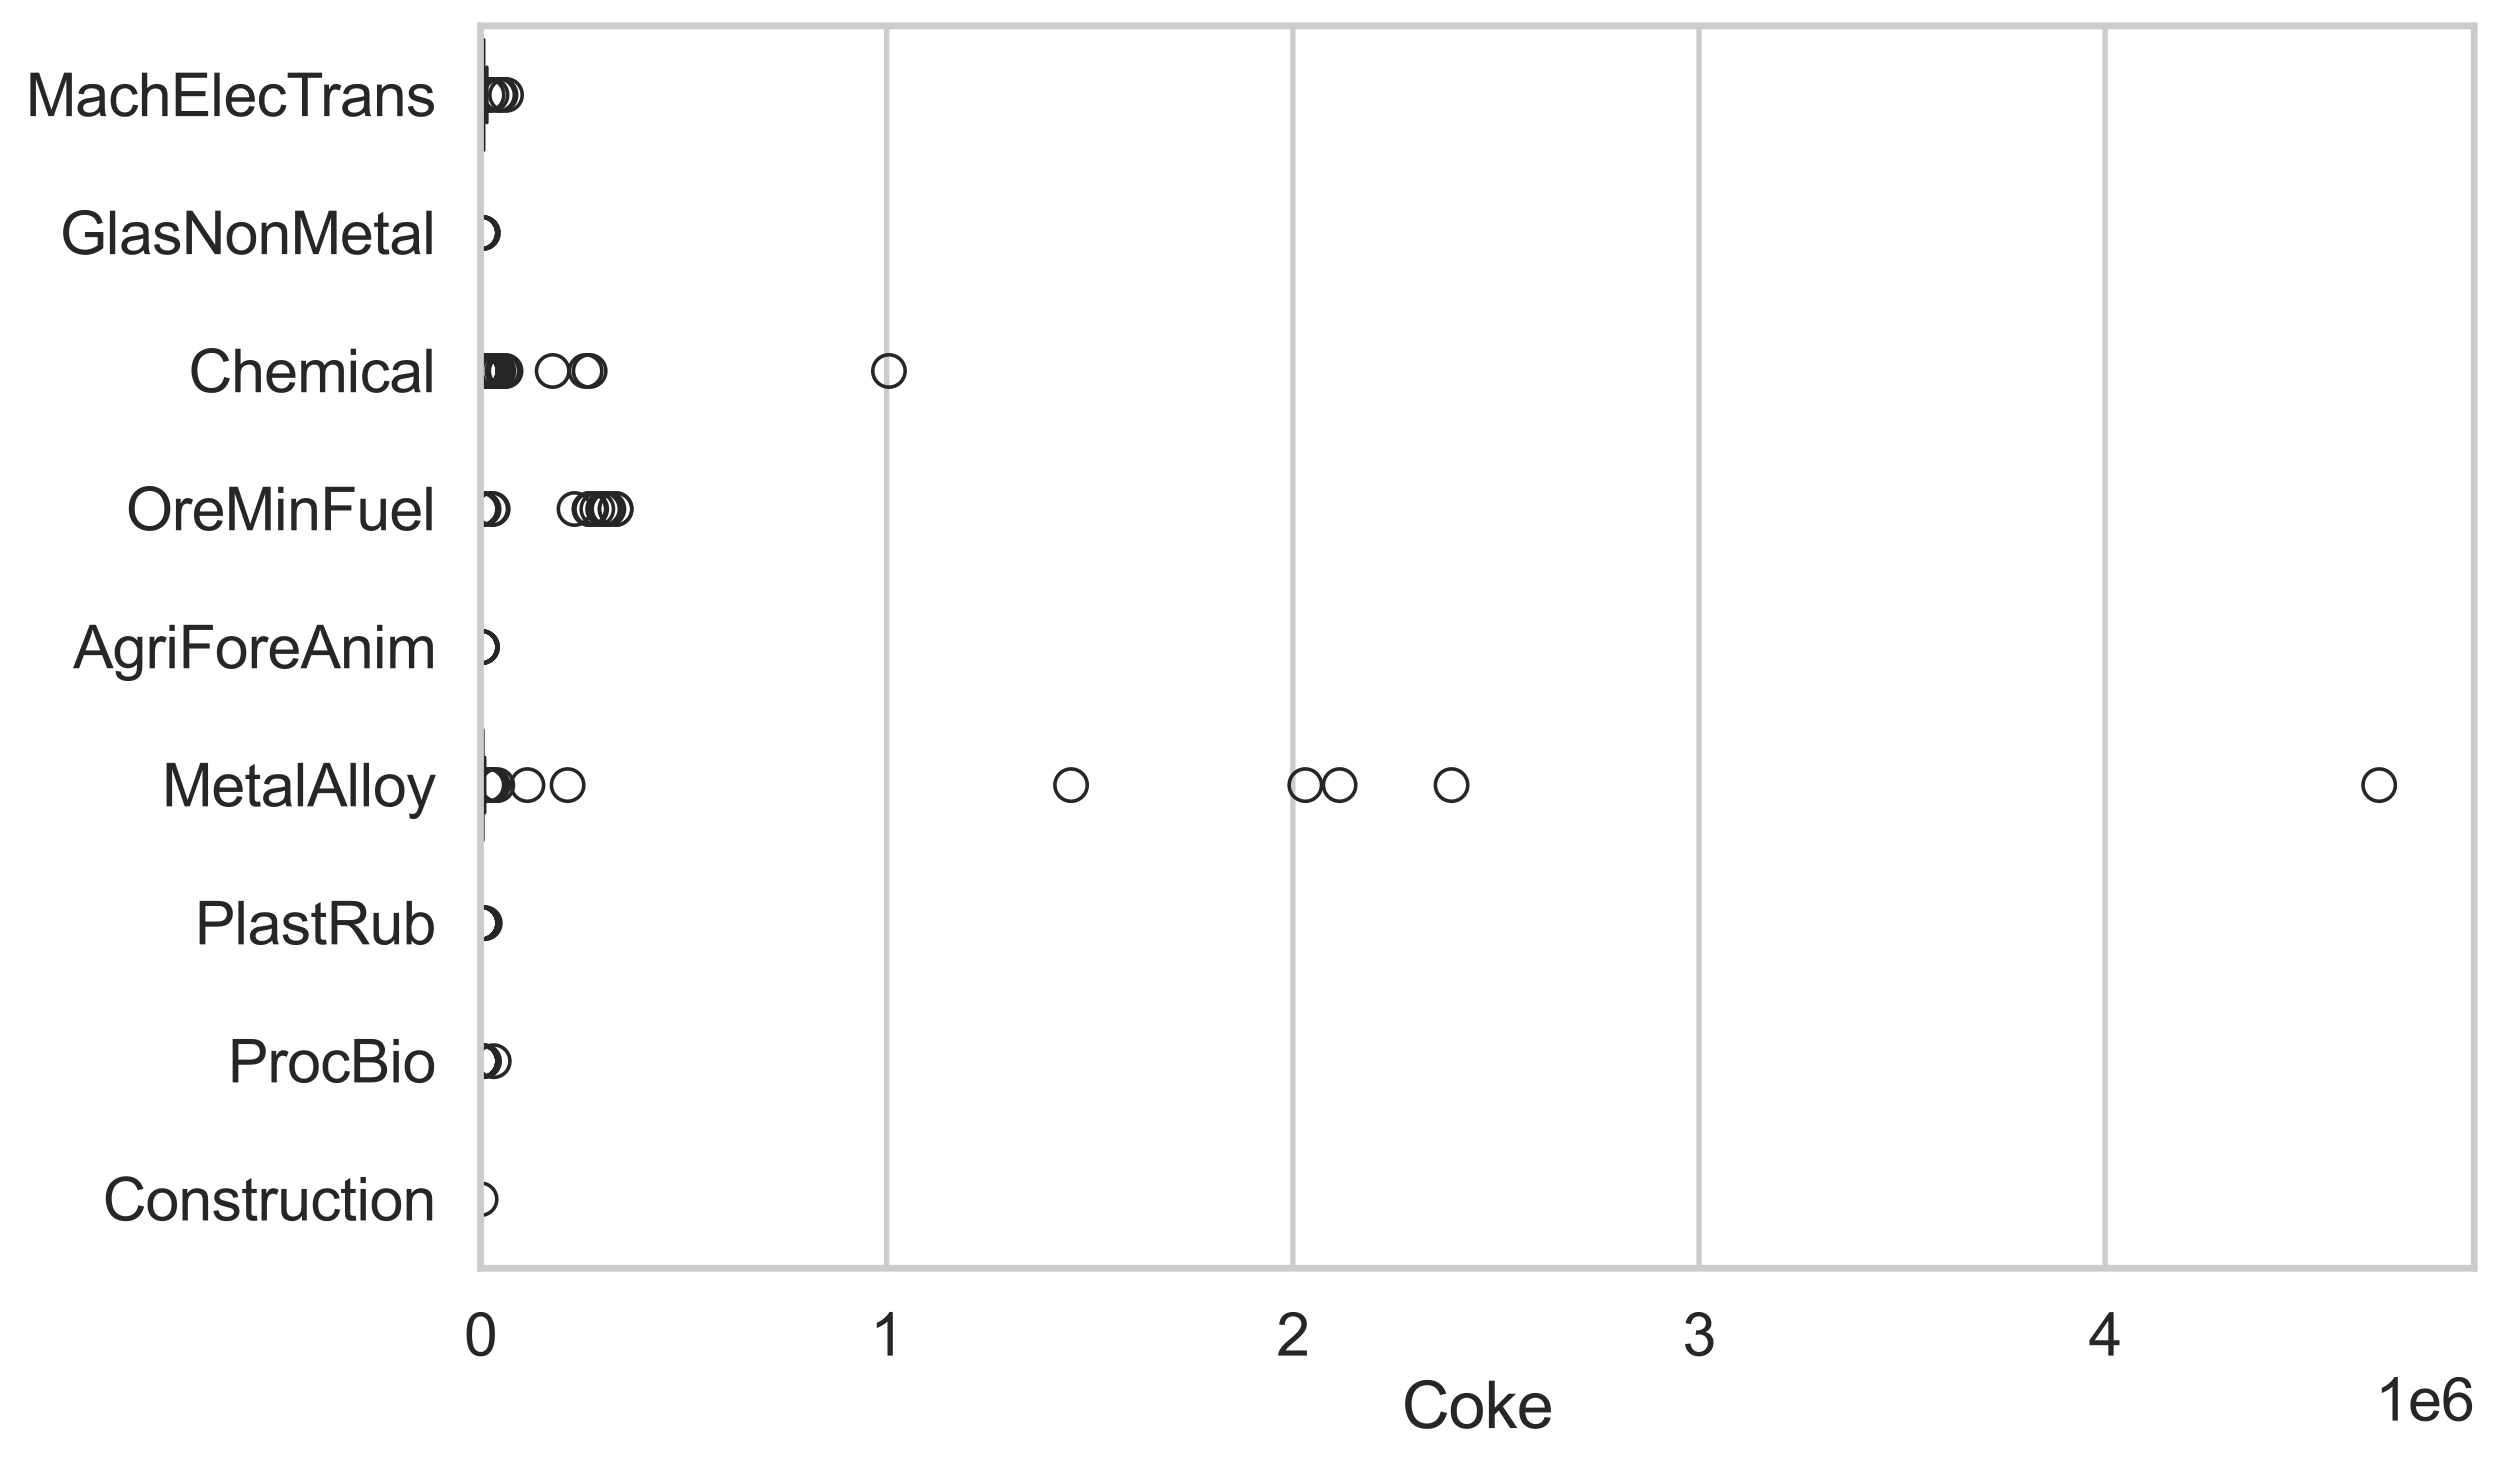 <?xml version="1.0" encoding="utf-8" standalone="no"?>
<!DOCTYPE svg PUBLIC "-//W3C//DTD SVG 1.1//EN"
  "http://www.w3.org/Graphics/SVG/1.1/DTD/svg11.dtd">
<svg xmlns:xlink="http://www.w3.org/1999/xlink" width="695.577pt" height="408.111pt" viewBox="0 0 695.577 408.111" xmlns="http://www.w3.org/2000/svg" version="1.1">
 <defs>
  <style type="text/css">*{stroke-linejoin: round; stroke-linecap: butt}</style>
 </defs>
 <g id="figure_1">
  <g id="patch_1">
   <path d="M 0 408.111 
L 695.577 408.111 
L 695.577 0 
L 0 0 
z
" style="fill: #ffffff"/>
  </g>
  <g id="axes_1">
   <g id="patch_2">
    <path d="M 133.697 352.86 
L 688.377 352.86 
L 688.377 7.2 
L 133.697 7.2 
z
" style="fill: #ffffff"/>
   </g>
   <g id="matplotlib.axis_1">
    <g id="xtick_1">
     <g id="line2d_1">
      <path d="M 133.697 352.86 
L 133.697 7.2 
" clip-path="url(#p7beffb1d3b)" style="fill: none; stroke: #cccccc; stroke-width: 1.5; stroke-linecap: round"/>
     </g>
     <g id="text_1">
      <!-- 0 -->
      <g style="fill: #262626" transform="translate(129.109 377.17) scale(0.165 -0.165)">
       <defs>
        <path id="ArialMT-30" d="M 266 2259 
Q 266 3072 433 3567 
Q 600 4063 929 4331 
Q 1259 4600 1759 4600 
Q 2128 4600 2406 4451 
Q 2684 4303 2865 4023 
Q 3047 3744 3150 3342 
Q 3253 2941 3253 2259 
Q 3253 1453 3087 958 
Q 2922 463 2592 192 
Q 2263 -78 1759 -78 
Q 1097 -78 719 397 
Q 266 969 266 2259 
z
M 844 2259 
Q 844 1131 1108 757 
Q 1372 384 1759 384 
Q 2147 384 2411 759 
Q 2675 1134 2675 2259 
Q 2675 3391 2411 3762 
Q 2147 4134 1753 4134 
Q 1366 4134 1134 3806 
Q 844 3388 844 2259 
z
" transform="scale(0.016)"/>
       </defs>
       <use xlink:href="#ArialMT-30"/>
      </g>
     </g>
    </g>
    <g id="xtick_2">
     <g id="line2d_2">
      <path d="M 246.703 352.86 
L 246.703 7.2 
" clip-path="url(#p7beffb1d3b)" style="fill: none; stroke: #cccccc; stroke-width: 1.5; stroke-linecap: round"/>
     </g>
     <g id="text_2">
      <!-- 1 -->
      <g style="fill: #262626" transform="translate(242.115 377.17) scale(0.165 -0.165)">
       <defs>
        <path id="ArialMT-31" d="M 2384 0 
L 1822 0 
L 1822 3584 
Q 1619 3391 1289 3197 
Q 959 3003 697 2906 
L 697 3450 
Q 1169 3672 1522 3987 
Q 1875 4303 2022 4600 
L 2384 4600 
L 2384 0 
z
" transform="scale(0.016)"/>
       </defs>
       <use xlink:href="#ArialMT-31"/>
      </g>
     </g>
    </g>
    <g id="xtick_3">
     <g id="line2d_3">
      <path d="M 359.709 352.86 
L 359.709 7.2 
" clip-path="url(#p7beffb1d3b)" style="fill: none; stroke: #cccccc; stroke-width: 1.5; stroke-linecap: round"/>
     </g>
     <g id="text_3">
      <!-- 2 -->
      <g style="fill: #262626" transform="translate(355.121 377.17) scale(0.165 -0.165)">
       <defs>
        <path id="ArialMT-32" d="M 3222 541 
L 3222 0 
L 194 0 
Q 188 203 259 391 
Q 375 700 629 1000 
Q 884 1300 1366 1694 
Q 2113 2306 2375 2664 
Q 2638 3022 2638 3341 
Q 2638 3675 2398 3904 
Q 2159 4134 1775 4134 
Q 1369 4134 1125 3890 
Q 881 3647 878 3216 
L 300 3275 
Q 359 3922 746 4261 
Q 1134 4600 1788 4600 
Q 2447 4600 2831 4234 
Q 3216 3869 3216 3328 
Q 3216 3053 3103 2787 
Q 2991 2522 2730 2228 
Q 2469 1934 1863 1422 
Q 1356 997 1212 845 
Q 1069 694 975 541 
L 3222 541 
z
" transform="scale(0.016)"/>
       </defs>
       <use xlink:href="#ArialMT-32"/>
      </g>
     </g>
    </g>
    <g id="xtick_4">
     <g id="line2d_4">
      <path d="M 472.715 352.86 
L 472.715 7.2 
" clip-path="url(#p7beffb1d3b)" style="fill: none; stroke: #cccccc; stroke-width: 1.5; stroke-linecap: round"/>
     </g>
     <g id="text_4">
      <!-- 3 -->
      <g style="fill: #262626" transform="translate(468.127 377.17) scale(0.165 -0.165)">
       <defs>
        <path id="ArialMT-33" d="M 269 1209 
L 831 1284 
Q 928 806 1161 595 
Q 1394 384 1728 384 
Q 2125 384 2398 659 
Q 2672 934 2672 1341 
Q 2672 1728 2419 1979 
Q 2166 2231 1775 2231 
Q 1616 2231 1378 2169 
L 1441 2663 
Q 1497 2656 1531 2656 
Q 1891 2656 2178 2843 
Q 2466 3031 2466 3422 
Q 2466 3731 2256 3934 
Q 2047 4138 1716 4138 
Q 1388 4138 1169 3931 
Q 950 3725 888 3313 
L 325 3413 
Q 428 3978 793 4289 
Q 1159 4600 1703 4600 
Q 2078 4600 2393 4439 
Q 2709 4278 2876 4000 
Q 3044 3722 3044 3409 
Q 3044 3113 2884 2869 
Q 2725 2625 2413 2481 
Q 2819 2388 3044 2092 
Q 3269 1797 3269 1353 
Q 3269 753 2831 336 
Q 2394 -81 1725 -81 
Q 1122 -81 723 278 
Q 325 638 269 1209 
z
" transform="scale(0.016)"/>
       </defs>
       <use xlink:href="#ArialMT-33"/>
      </g>
     </g>
    </g>
    <g id="xtick_5">
     <g id="line2d_5">
      <path d="M 585.72 352.86 
L 585.72 7.2 
" clip-path="url(#p7beffb1d3b)" style="fill: none; stroke: #cccccc; stroke-width: 1.5; stroke-linecap: round"/>
     </g>
     <g id="text_5">
      <!-- 4 -->
      <g style="fill: #262626" transform="translate(581.133 377.17) scale(0.165 -0.165)">
       <defs>
        <path id="ArialMT-34" d="M 2069 0 
L 2069 1097 
L 81 1097 
L 81 1613 
L 2172 4581 
L 2631 4581 
L 2631 1613 
L 3250 1613 
L 3250 1097 
L 2631 1097 
L 2631 0 
L 2069 0 
z
M 2069 1613 
L 2069 3678 
L 634 1613 
L 2069 1613 
z
" transform="scale(0.016)"/>
       </defs>
       <use xlink:href="#ArialMT-34"/>
      </g>
     </g>
    </g>
    <g id="text_6">
     <!-- Coke -->
     <g style="fill: #262626" transform="translate(390.028 397.334) scale(0.18 -0.18)">
      <defs>
       <path id="ArialMT-43" d="M 3763 1606 
L 4369 1453 
Q 4178 706 3683 314 
Q 3188 -78 2472 -78 
Q 1731 -78 1267 223 
Q 803 525 561 1097 
Q 319 1669 319 2325 
Q 319 3041 592 3573 
Q 866 4106 1370 4382 
Q 1875 4659 2481 4659 
Q 3169 4659 3637 4309 
Q 4106 3959 4291 3325 
L 3694 3184 
Q 3534 3684 3231 3912 
Q 2928 4141 2469 4141 
Q 1941 4141 1586 3887 
Q 1231 3634 1087 3207 
Q 944 2781 944 2328 
Q 944 1744 1114 1308 
Q 1284 872 1643 656 
Q 2003 441 2422 441 
Q 2931 441 3284 734 
Q 3638 1028 3763 1606 
z
" transform="scale(0.016)"/>
       <path id="ArialMT-6f" d="M 213 1659 
Q 213 2581 725 3025 
Q 1153 3394 1769 3394 
Q 2453 3394 2887 2945 
Q 3322 2497 3322 1706 
Q 3322 1066 3130 698 
Q 2938 331 2570 128 
Q 2203 -75 1769 -75 
Q 1072 -75 642 372 
Q 213 819 213 1659 
z
M 791 1659 
Q 791 1022 1069 705 
Q 1347 388 1769 388 
Q 2188 388 2466 706 
Q 2744 1025 2744 1678 
Q 2744 2294 2464 2611 
Q 2184 2928 1769 2928 
Q 1347 2928 1069 2612 
Q 791 2297 791 1659 
z
" transform="scale(0.016)"/>
       <path id="ArialMT-6b" d="M 425 0 
L 425 4581 
L 988 4581 
L 988 1969 
L 2319 3319 
L 3047 3319 
L 1778 2088 
L 3175 0 
L 2481 0 
L 1384 1697 
L 988 1316 
L 988 0 
L 425 0 
z
" transform="scale(0.016)"/>
       <path id="ArialMT-65" d="M 2694 1069 
L 3275 997 
Q 3138 488 2766 206 
Q 2394 -75 1816 -75 
Q 1088 -75 661 373 
Q 234 822 234 1631 
Q 234 2469 665 2931 
Q 1097 3394 1784 3394 
Q 2450 3394 2872 2941 
Q 3294 2488 3294 1666 
Q 3294 1616 3291 1516 
L 816 1516 
Q 847 969 1125 678 
Q 1403 388 1819 388 
Q 2128 388 2347 550 
Q 2566 713 2694 1069 
z
M 847 1978 
L 2700 1978 
Q 2663 2397 2488 2606 
Q 2219 2931 1791 2931 
Q 1403 2931 1139 2672 
Q 875 2413 847 1978 
z
" transform="scale(0.016)"/>
      </defs>
      <use xlink:href="#ArialMT-43"/>
      <use xlink:href="#ArialMT-6f" transform="translate(72.217 0)"/>
      <use xlink:href="#ArialMT-6b" transform="translate(127.832 0)"/>
      <use xlink:href="#ArialMT-65" transform="translate(177.832 0)"/>
     </g>
    </g>
    <g id="text_7">
     <!-- 1e6 -->
     <g style="fill: #262626" transform="translate(660.85 395.26) scale(0.165 -0.165)">
      <defs>
       <path id="ArialMT-36" d="M 3184 3459 
L 2625 3416 
Q 2550 3747 2413 3897 
Q 2184 4138 1850 4138 
Q 1581 4138 1378 3988 
Q 1113 3794 959 3422 
Q 806 3050 800 2363 
Q 1003 2672 1297 2822 
Q 1591 2972 1913 2972 
Q 2475 2972 2870 2558 
Q 3266 2144 3266 1488 
Q 3266 1056 3080 686 
Q 2894 316 2569 119 
Q 2244 -78 1831 -78 
Q 1128 -78 684 439 
Q 241 956 241 2144 
Q 241 3472 731 4075 
Q 1159 4600 1884 4600 
Q 2425 4600 2770 4297 
Q 3116 3994 3184 3459 
z
M 888 1484 
Q 888 1194 1011 928 
Q 1134 663 1356 523 
Q 1578 384 1822 384 
Q 2178 384 2434 671 
Q 2691 959 2691 1453 
Q 2691 1928 2437 2201 
Q 2184 2475 1800 2475 
Q 1419 2475 1153 2201 
Q 888 1928 888 1484 
z
" transform="scale(0.016)"/>
      </defs>
      <use xlink:href="#ArialMT-31"/>
      <use xlink:href="#ArialMT-65" transform="translate(55.615 0)"/>
      <use xlink:href="#ArialMT-36" transform="translate(111.23 0)"/>
     </g>
    </g>
   </g>
   <g id="matplotlib.axis_2">
    <g id="ytick_1">
     <g id="text_8">
      <!-- MachElecTrans -->
      <g style="fill: #262626" transform="translate(7.2 32.309) scale(0.165 -0.165)">
       <defs>
        <path id="ArialMT-4d" d="M 475 0 
L 475 4581 
L 1388 4581 
L 2472 1338 
Q 2622 884 2691 659 
Q 2769 909 2934 1394 
L 4031 4581 
L 4847 4581 
L 4847 0 
L 4263 0 
L 4263 3834 
L 2931 0 
L 2384 0 
L 1059 3900 
L 1059 0 
L 475 0 
z
" transform="scale(0.016)"/>
        <path id="ArialMT-61" d="M 2588 409 
Q 2275 144 1986 34 
Q 1697 -75 1366 -75 
Q 819 -75 525 192 
Q 231 459 231 875 
Q 231 1119 342 1320 
Q 453 1522 633 1644 
Q 813 1766 1038 1828 
Q 1203 1872 1538 1913 
Q 2219 1994 2541 2106 
Q 2544 2222 2544 2253 
Q 2544 2597 2384 2738 
Q 2169 2928 1744 2928 
Q 1347 2928 1158 2789 
Q 969 2650 878 2297 
L 328 2372 
Q 403 2725 575 2942 
Q 747 3159 1072 3276 
Q 1397 3394 1825 3394 
Q 2250 3394 2515 3294 
Q 2781 3194 2906 3042 
Q 3031 2891 3081 2659 
Q 3109 2516 3109 2141 
L 3109 1391 
Q 3109 606 3145 398 
Q 3181 191 3288 0 
L 2700 0 
Q 2613 175 2588 409 
z
M 2541 1666 
Q 2234 1541 1622 1453 
Q 1275 1403 1131 1340 
Q 988 1278 909 1158 
Q 831 1038 831 891 
Q 831 666 1001 516 
Q 1172 366 1500 366 
Q 1825 366 2078 508 
Q 2331 650 2450 897 
Q 2541 1088 2541 1459 
L 2541 1666 
z
" transform="scale(0.016)"/>
        <path id="ArialMT-63" d="M 2588 1216 
L 3141 1144 
Q 3050 572 2676 248 
Q 2303 -75 1759 -75 
Q 1078 -75 664 370 
Q 250 816 250 1647 
Q 250 2184 428 2587 
Q 606 2991 970 3192 
Q 1334 3394 1763 3394 
Q 2303 3394 2647 3120 
Q 2991 2847 3088 2344 
L 2541 2259 
Q 2463 2594 2264 2762 
Q 2066 2931 1784 2931 
Q 1359 2931 1093 2626 
Q 828 2322 828 1663 
Q 828 994 1084 691 
Q 1341 388 1753 388 
Q 2084 388 2306 591 
Q 2528 794 2588 1216 
z
" transform="scale(0.016)"/>
        <path id="ArialMT-68" d="M 422 0 
L 422 4581 
L 984 4581 
L 984 2938 
Q 1378 3394 1978 3394 
Q 2347 3394 2619 3248 
Q 2891 3103 3008 2847 
Q 3125 2591 3125 2103 
L 3125 0 
L 2563 0 
L 2563 2103 
Q 2563 2525 2380 2717 
Q 2197 2909 1863 2909 
Q 1613 2909 1392 2779 
Q 1172 2650 1078 2428 
Q 984 2206 984 1816 
L 984 0 
L 422 0 
z
" transform="scale(0.016)"/>
        <path id="ArialMT-45" d="M 506 0 
L 506 4581 
L 3819 4581 
L 3819 4041 
L 1113 4041 
L 1113 2638 
L 3647 2638 
L 3647 2100 
L 1113 2100 
L 1113 541 
L 3925 541 
L 3925 0 
L 506 0 
z
" transform="scale(0.016)"/>
        <path id="ArialMT-6c" d="M 409 0 
L 409 4581 
L 972 4581 
L 972 0 
L 409 0 
z
" transform="scale(0.016)"/>
        <path id="ArialMT-54" d="M 1659 0 
L 1659 4041 
L 150 4041 
L 150 4581 
L 3781 4581 
L 3781 4041 
L 2266 4041 
L 2266 0 
L 1659 0 
z
" transform="scale(0.016)"/>
        <path id="ArialMT-72" d="M 416 0 
L 416 3319 
L 922 3319 
L 922 2816 
Q 1116 3169 1280 3281 
Q 1444 3394 1641 3394 
Q 1925 3394 2219 3213 
L 2025 2691 
Q 1819 2813 1613 2813 
Q 1428 2813 1281 2702 
Q 1134 2591 1072 2394 
Q 978 2094 978 1738 
L 978 0 
L 416 0 
z
" transform="scale(0.016)"/>
        <path id="ArialMT-6e" d="M 422 0 
L 422 3319 
L 928 3319 
L 928 2847 
Q 1294 3394 1984 3394 
Q 2284 3394 2536 3286 
Q 2788 3178 2913 3003 
Q 3038 2828 3088 2588 
Q 3119 2431 3119 2041 
L 3119 0 
L 2556 0 
L 2556 2019 
Q 2556 2363 2490 2533 
Q 2425 2703 2258 2804 
Q 2091 2906 1866 2906 
Q 1506 2906 1245 2678 
Q 984 2450 984 1813 
L 984 0 
L 422 0 
z
" transform="scale(0.016)"/>
        <path id="ArialMT-73" d="M 197 991 
L 753 1078 
Q 800 744 1014 566 
Q 1228 388 1613 388 
Q 2000 388 2187 545 
Q 2375 703 2375 916 
Q 2375 1106 2209 1216 
Q 2094 1291 1634 1406 
Q 1016 1563 777 1677 
Q 538 1791 414 1992 
Q 291 2194 291 2438 
Q 291 2659 392 2848 
Q 494 3038 669 3163 
Q 800 3259 1026 3326 
Q 1253 3394 1513 3394 
Q 1903 3394 2198 3281 
Q 2494 3169 2634 2976 
Q 2775 2784 2828 2463 
L 2278 2388 
Q 2241 2644 2061 2787 
Q 1881 2931 1553 2931 
Q 1166 2931 1000 2803 
Q 834 2675 834 2503 
Q 834 2394 903 2306 
Q 972 2216 1119 2156 
Q 1203 2125 1616 2013 
Q 2213 1853 2448 1751 
Q 2684 1650 2818 1456 
Q 2953 1263 2953 975 
Q 2953 694 2789 445 
Q 2625 197 2315 61 
Q 2006 -75 1616 -75 
Q 969 -75 630 194 
Q 291 463 197 991 
z
" transform="scale(0.016)"/>
       </defs>
       <use xlink:href="#ArialMT-4d"/>
       <use xlink:href="#ArialMT-61" transform="translate(83.301 0)"/>
       <use xlink:href="#ArialMT-63" transform="translate(138.916 0)"/>
       <use xlink:href="#ArialMT-68" transform="translate(188.916 0)"/>
       <use xlink:href="#ArialMT-45" transform="translate(244.531 0)"/>
       <use xlink:href="#ArialMT-6c" transform="translate(311.23 0)"/>
       <use xlink:href="#ArialMT-65" transform="translate(333.447 0)"/>
       <use xlink:href="#ArialMT-63" transform="translate(389.062 0)"/>
       <use xlink:href="#ArialMT-54" transform="translate(439.062 0)"/>
       <use xlink:href="#ArialMT-72" transform="translate(496.396 0)"/>
       <use xlink:href="#ArialMT-61" transform="translate(529.697 0)"/>
       <use xlink:href="#ArialMT-6e" transform="translate(585.312 0)"/>
       <use xlink:href="#ArialMT-73" transform="translate(640.928 0)"/>
      </g>
     </g>
    </g>
    <g id="ytick_2">
     <g id="text_9">
      <!-- GlasNonMetal -->
      <g style="fill: #262626" transform="translate(16.659 70.715) scale(0.165 -0.165)">
       <defs>
        <path id="ArialMT-47" d="M 2638 1797 
L 2638 2334 
L 4578 2338 
L 4578 638 
Q 4131 281 3656 101 
Q 3181 -78 2681 -78 
Q 2006 -78 1454 211 
Q 903 500 622 1047 
Q 341 1594 341 2269 
Q 341 2938 620 3517 
Q 900 4097 1425 4378 
Q 1950 4659 2634 4659 
Q 3131 4659 3532 4498 
Q 3934 4338 4162 4050 
Q 4391 3763 4509 3300 
L 3963 3150 
Q 3859 3500 3706 3700 
Q 3553 3900 3268 4020 
Q 2984 4141 2638 4141 
Q 2222 4141 1919 4014 
Q 1616 3888 1430 3681 
Q 1244 3475 1141 3228 
Q 966 2803 966 2306 
Q 966 1694 1177 1281 
Q 1388 869 1791 669 
Q 2194 469 2647 469 
Q 3041 469 3416 620 
Q 3791 772 3984 944 
L 3984 1797 
L 2638 1797 
z
" transform="scale(0.016)"/>
        <path id="ArialMT-4e" d="M 488 0 
L 488 4581 
L 1109 4581 
L 3516 984 
L 3516 4581 
L 4097 4581 
L 4097 0 
L 3475 0 
L 1069 3600 
L 1069 0 
L 488 0 
z
" transform="scale(0.016)"/>
        <path id="ArialMT-74" d="M 1650 503 
L 1731 6 
Q 1494 -44 1306 -44 
Q 1000 -44 831 53 
Q 663 150 594 308 
Q 525 466 525 972 
L 525 2881 
L 113 2881 
L 113 3319 
L 525 3319 
L 525 4141 
L 1084 4478 
L 1084 3319 
L 1650 3319 
L 1650 2881 
L 1084 2881 
L 1084 941 
Q 1084 700 1114 631 
Q 1144 563 1211 522 
Q 1278 481 1403 481 
Q 1497 481 1650 503 
z
" transform="scale(0.016)"/>
       </defs>
       <use xlink:href="#ArialMT-47"/>
       <use xlink:href="#ArialMT-6c" transform="translate(77.783 0)"/>
       <use xlink:href="#ArialMT-61" transform="translate(100 0)"/>
       <use xlink:href="#ArialMT-73" transform="translate(155.615 0)"/>
       <use xlink:href="#ArialMT-4e" transform="translate(205.615 0)"/>
       <use xlink:href="#ArialMT-6f" transform="translate(277.832 0)"/>
       <use xlink:href="#ArialMT-6e" transform="translate(333.447 0)"/>
       <use xlink:href="#ArialMT-4d" transform="translate(389.062 0)"/>
       <use xlink:href="#ArialMT-65" transform="translate(472.363 0)"/>
       <use xlink:href="#ArialMT-74" transform="translate(527.979 0)"/>
       <use xlink:href="#ArialMT-61" transform="translate(555.762 0)"/>
       <use xlink:href="#ArialMT-6c" transform="translate(611.377 0)"/>
      </g>
     </g>
    </g>
    <g id="ytick_3">
     <g id="text_10">
      <!-- Chemical -->
      <g style="fill: #262626" transform="translate(52.428 109.122) scale(0.165 -0.165)">
       <defs>
        <path id="ArialMT-6d" d="M 422 0 
L 422 3319 
L 925 3319 
L 925 2853 
Q 1081 3097 1340 3245 
Q 1600 3394 1931 3394 
Q 2300 3394 2536 3241 
Q 2772 3088 2869 2813 
Q 3263 3394 3894 3394 
Q 4388 3394 4653 3120 
Q 4919 2847 4919 2278 
L 4919 0 
L 4359 0 
L 4359 2091 
Q 4359 2428 4304 2576 
Q 4250 2725 4106 2815 
Q 3963 2906 3769 2906 
Q 3419 2906 3187 2673 
Q 2956 2441 2956 1928 
L 2956 0 
L 2394 0 
L 2394 2156 
Q 2394 2531 2256 2718 
Q 2119 2906 1806 2906 
Q 1569 2906 1367 2781 
Q 1166 2656 1075 2415 
Q 984 2175 984 1722 
L 984 0 
L 422 0 
z
" transform="scale(0.016)"/>
        <path id="ArialMT-69" d="M 425 3934 
L 425 4581 
L 988 4581 
L 988 3934 
L 425 3934 
z
M 425 0 
L 425 3319 
L 988 3319 
L 988 0 
L 425 0 
z
" transform="scale(0.016)"/>
       </defs>
       <use xlink:href="#ArialMT-43"/>
       <use xlink:href="#ArialMT-68" transform="translate(72.217 0)"/>
       <use xlink:href="#ArialMT-65" transform="translate(127.832 0)"/>
       <use xlink:href="#ArialMT-6d" transform="translate(183.447 0)"/>
       <use xlink:href="#ArialMT-69" transform="translate(266.748 0)"/>
       <use xlink:href="#ArialMT-63" transform="translate(288.965 0)"/>
       <use xlink:href="#ArialMT-61" transform="translate(338.965 0)"/>
       <use xlink:href="#ArialMT-6c" transform="translate(394.58 0)"/>
      </g>
     </g>
    </g>
    <g id="ytick_4">
     <g id="text_11">
      <!-- OreMinFuel -->
      <g style="fill: #262626" transform="translate(35.013 147.529) scale(0.165 -0.165)">
       <defs>
        <path id="ArialMT-4f" d="M 309 2231 
Q 309 3372 921 4017 
Q 1534 4663 2503 4663 
Q 3138 4663 3647 4359 
Q 4156 4056 4423 3514 
Q 4691 2972 4691 2284 
Q 4691 1588 4409 1038 
Q 4128 488 3612 205 
Q 3097 -78 2500 -78 
Q 1853 -78 1343 234 
Q 834 547 571 1087 
Q 309 1628 309 2231 
z
M 934 2222 
Q 934 1394 1379 917 
Q 1825 441 2497 441 
Q 3181 441 3623 922 
Q 4066 1403 4066 2288 
Q 4066 2847 3877 3264 
Q 3688 3681 3323 3911 
Q 2959 4141 2506 4141 
Q 1863 4141 1398 3698 
Q 934 3256 934 2222 
z
" transform="scale(0.016)"/>
        <path id="ArialMT-46" d="M 525 0 
L 525 4581 
L 3616 4581 
L 3616 4041 
L 1131 4041 
L 1131 2622 
L 3281 2622 
L 3281 2081 
L 1131 2081 
L 1131 0 
L 525 0 
z
" transform="scale(0.016)"/>
        <path id="ArialMT-75" d="M 2597 0 
L 2597 488 
Q 2209 -75 1544 -75 
Q 1250 -75 995 37 
Q 741 150 617 320 
Q 494 491 444 738 
Q 409 903 409 1263 
L 409 3319 
L 972 3319 
L 972 1478 
Q 972 1038 1006 884 
Q 1059 663 1231 536 
Q 1403 409 1656 409 
Q 1909 409 2131 539 
Q 2353 669 2445 892 
Q 2538 1116 2538 1541 
L 2538 3319 
L 3100 3319 
L 3100 0 
L 2597 0 
z
" transform="scale(0.016)"/>
       </defs>
       <use xlink:href="#ArialMT-4f"/>
       <use xlink:href="#ArialMT-72" transform="translate(77.783 0)"/>
       <use xlink:href="#ArialMT-65" transform="translate(111.084 0)"/>
       <use xlink:href="#ArialMT-4d" transform="translate(166.699 0)"/>
       <use xlink:href="#ArialMT-69" transform="translate(250 0)"/>
       <use xlink:href="#ArialMT-6e" transform="translate(272.217 0)"/>
       <use xlink:href="#ArialMT-46" transform="translate(327.832 0)"/>
       <use xlink:href="#ArialMT-75" transform="translate(388.916 0)"/>
       <use xlink:href="#ArialMT-65" transform="translate(444.531 0)"/>
       <use xlink:href="#ArialMT-6c" transform="translate(500.146 0)"/>
      </g>
     </g>
    </g>
    <g id="ytick_5">
     <g id="text_12">
      <!-- AgriForeAnim -->
      <g style="fill: #262626" transform="translate(20.341 185.935) scale(0.165 -0.165)">
       <defs>
        <path id="ArialMT-41" d="M -9 0 
L 1750 4581 
L 2403 4581 
L 4278 0 
L 3588 0 
L 3053 1388 
L 1138 1388 
L 634 0 
L -9 0 
z
M 1313 1881 
L 2866 1881 
L 2388 3150 
Q 2169 3728 2063 4100 
Q 1975 3659 1816 3225 
L 1313 1881 
z
" transform="scale(0.016)"/>
        <path id="ArialMT-67" d="M 319 -275 
L 866 -356 
Q 900 -609 1056 -725 
Q 1266 -881 1628 -881 
Q 2019 -881 2231 -725 
Q 2444 -569 2519 -288 
Q 2563 -116 2559 434 
Q 2191 0 1641 0 
Q 956 0 581 494 
Q 206 988 206 1678 
Q 206 2153 378 2554 
Q 550 2956 876 3175 
Q 1203 3394 1644 3394 
Q 2231 3394 2613 2919 
L 2613 3319 
L 3131 3319 
L 3131 450 
Q 3131 -325 2973 -648 
Q 2816 -972 2473 -1159 
Q 2131 -1347 1631 -1347 
Q 1038 -1347 672 -1080 
Q 306 -813 319 -275 
z
M 784 1719 
Q 784 1066 1043 766 
Q 1303 466 1694 466 
Q 2081 466 2343 764 
Q 2606 1063 2606 1700 
Q 2606 2309 2336 2618 
Q 2066 2928 1684 2928 
Q 1309 2928 1046 2623 
Q 784 2319 784 1719 
z
" transform="scale(0.016)"/>
       </defs>
       <use xlink:href="#ArialMT-41"/>
       <use xlink:href="#ArialMT-67" transform="translate(66.699 0)"/>
       <use xlink:href="#ArialMT-72" transform="translate(122.314 0)"/>
       <use xlink:href="#ArialMT-69" transform="translate(155.615 0)"/>
       <use xlink:href="#ArialMT-46" transform="translate(177.832 0)"/>
       <use xlink:href="#ArialMT-6f" transform="translate(238.916 0)"/>
       <use xlink:href="#ArialMT-72" transform="translate(294.531 0)"/>
       <use xlink:href="#ArialMT-65" transform="translate(327.832 0)"/>
       <use xlink:href="#ArialMT-41" transform="translate(383.447 0)"/>
       <use xlink:href="#ArialMT-6e" transform="translate(450.146 0)"/>
       <use xlink:href="#ArialMT-69" transform="translate(505.762 0)"/>
       <use xlink:href="#ArialMT-6d" transform="translate(527.979 0)"/>
      </g>
     </g>
    </g>
    <g id="ytick_6">
     <g id="text_13">
      <!-- MetalAlloy -->
      <g style="fill: #262626" transform="translate(45.088 224.342) scale(0.165 -0.165)">
       <defs>
        <path id="ArialMT-79" d="M 397 -1278 
L 334 -750 
Q 519 -800 656 -800 
Q 844 -800 956 -737 
Q 1069 -675 1141 -563 
Q 1194 -478 1313 -144 
Q 1328 -97 1363 -6 
L 103 3319 
L 709 3319 
L 1400 1397 
Q 1534 1031 1641 628 
Q 1738 1016 1872 1384 
L 2581 3319 
L 3144 3319 
L 1881 -56 
Q 1678 -603 1566 -809 
Q 1416 -1088 1222 -1217 
Q 1028 -1347 759 -1347 
Q 597 -1347 397 -1278 
z
" transform="scale(0.016)"/>
       </defs>
       <use xlink:href="#ArialMT-4d"/>
       <use xlink:href="#ArialMT-65" transform="translate(83.301 0)"/>
       <use xlink:href="#ArialMT-74" transform="translate(138.916 0)"/>
       <use xlink:href="#ArialMT-61" transform="translate(166.699 0)"/>
       <use xlink:href="#ArialMT-6c" transform="translate(222.314 0)"/>
       <use xlink:href="#ArialMT-41" transform="translate(244.531 0)"/>
       <use xlink:href="#ArialMT-6c" transform="translate(311.23 0)"/>
       <use xlink:href="#ArialMT-6c" transform="translate(333.447 0)"/>
       <use xlink:href="#ArialMT-6f" transform="translate(355.664 0)"/>
       <use xlink:href="#ArialMT-79" transform="translate(411.279 0)"/>
      </g>
     </g>
    </g>
    <g id="ytick_7">
     <g id="text_14">
      <!-- PlastRub -->
      <g style="fill: #262626" transform="translate(54.248 262.749) scale(0.165 -0.165)">
       <defs>
        <path id="ArialMT-50" d="M 494 0 
L 494 4581 
L 2222 4581 
Q 2678 4581 2919 4538 
Q 3256 4481 3484 4323 
Q 3713 4166 3852 3881 
Q 3991 3597 3991 3256 
Q 3991 2672 3619 2267 
Q 3247 1863 2275 1863 
L 1100 1863 
L 1100 0 
L 494 0 
z
M 1100 2403 
L 2284 2403 
Q 2872 2403 3119 2622 
Q 3366 2841 3366 3238 
Q 3366 3525 3220 3729 
Q 3075 3934 2838 4000 
Q 2684 4041 2272 4041 
L 1100 4041 
L 1100 2403 
z
" transform="scale(0.016)"/>
        <path id="ArialMT-52" d="M 503 0 
L 503 4581 
L 2534 4581 
Q 3147 4581 3465 4457 
Q 3784 4334 3975 4021 
Q 4166 3709 4166 3331 
Q 4166 2844 3850 2509 
Q 3534 2175 2875 2084 
Q 3116 1969 3241 1856 
Q 3506 1613 3744 1247 
L 4541 0 
L 3778 0 
L 3172 953 
Q 2906 1366 2734 1584 
Q 2563 1803 2427 1890 
Q 2291 1978 2150 2013 
Q 2047 2034 1813 2034 
L 1109 2034 
L 1109 0 
L 503 0 
z
M 1109 2559 
L 2413 2559 
Q 2828 2559 3062 2645 
Q 3297 2731 3419 2920 
Q 3541 3109 3541 3331 
Q 3541 3656 3305 3865 
Q 3069 4075 2559 4075 
L 1109 4075 
L 1109 2559 
z
" transform="scale(0.016)"/>
        <path id="ArialMT-62" d="M 941 0 
L 419 0 
L 419 4581 
L 981 4581 
L 981 2947 
Q 1338 3394 1891 3394 
Q 2197 3394 2470 3270 
Q 2744 3147 2920 2923 
Q 3097 2700 3197 2384 
Q 3297 2069 3297 1709 
Q 3297 856 2875 390 
Q 2453 -75 1863 -75 
Q 1275 -75 941 416 
L 941 0 
z
M 934 1684 
Q 934 1088 1097 822 
Q 1363 388 1816 388 
Q 2184 388 2453 708 
Q 2722 1028 2722 1663 
Q 2722 2313 2464 2622 
Q 2206 2931 1841 2931 
Q 1472 2931 1203 2611 
Q 934 2291 934 1684 
z
" transform="scale(0.016)"/>
       </defs>
       <use xlink:href="#ArialMT-50"/>
       <use xlink:href="#ArialMT-6c" transform="translate(66.699 0)"/>
       <use xlink:href="#ArialMT-61" transform="translate(88.916 0)"/>
       <use xlink:href="#ArialMT-73" transform="translate(144.531 0)"/>
       <use xlink:href="#ArialMT-74" transform="translate(194.531 0)"/>
       <use xlink:href="#ArialMT-52" transform="translate(222.314 0)"/>
       <use xlink:href="#ArialMT-75" transform="translate(294.531 0)"/>
       <use xlink:href="#ArialMT-62" transform="translate(350.146 0)"/>
      </g>
     </g>
    </g>
    <g id="ytick_8">
     <g id="text_15">
      <!-- ProcBio -->
      <g style="fill: #262626" transform="translate(63.424 301.155) scale(0.165 -0.165)">
       <defs>
        <path id="ArialMT-42" d="M 469 0 
L 469 4581 
L 2188 4581 
Q 2713 4581 3030 4442 
Q 3347 4303 3526 4014 
Q 3706 3725 3706 3409 
Q 3706 3116 3547 2856 
Q 3388 2597 3066 2438 
Q 3481 2316 3704 2022 
Q 3928 1728 3928 1328 
Q 3928 1006 3792 729 
Q 3656 453 3456 303 
Q 3256 153 2954 76 
Q 2653 0 2216 0 
L 469 0 
z
M 1075 2656 
L 2066 2656 
Q 2469 2656 2644 2709 
Q 2875 2778 2992 2937 
Q 3109 3097 3109 3338 
Q 3109 3566 3000 3739 
Q 2891 3913 2687 3977 
Q 2484 4041 1991 4041 
L 1075 4041 
L 1075 2656 
z
M 1075 541 
L 2216 541 
Q 2509 541 2628 563 
Q 2838 600 2978 687 
Q 3119 775 3209 942 
Q 3300 1109 3300 1328 
Q 3300 1584 3169 1773 
Q 3038 1963 2805 2039 
Q 2572 2116 2134 2116 
L 1075 2116 
L 1075 541 
z
" transform="scale(0.016)"/>
       </defs>
       <use xlink:href="#ArialMT-50"/>
       <use xlink:href="#ArialMT-72" transform="translate(66.699 0)"/>
       <use xlink:href="#ArialMT-6f" transform="translate(100 0)"/>
       <use xlink:href="#ArialMT-63" transform="translate(155.615 0)"/>
       <use xlink:href="#ArialMT-42" transform="translate(205.615 0)"/>
       <use xlink:href="#ArialMT-69" transform="translate(272.314 0)"/>
       <use xlink:href="#ArialMT-6f" transform="translate(294.531 0)"/>
      </g>
     </g>
    </g>
    <g id="ytick_9">
     <g id="text_16">
      <!-- Construction -->
      <g style="fill: #262626" transform="translate(28.575 339.562) scale(0.165 -0.165)">
       <use xlink:href="#ArialMT-43"/>
       <use xlink:href="#ArialMT-6f" transform="translate(72.217 0)"/>
       <use xlink:href="#ArialMT-6e" transform="translate(127.832 0)"/>
       <use xlink:href="#ArialMT-73" transform="translate(183.447 0)"/>
       <use xlink:href="#ArialMT-74" transform="translate(233.447 0)"/>
       <use xlink:href="#ArialMT-72" transform="translate(261.23 0)"/>
       <use xlink:href="#ArialMT-75" transform="translate(294.531 0)"/>
       <use xlink:href="#ArialMT-63" transform="translate(350.146 0)"/>
       <use xlink:href="#ArialMT-74" transform="translate(400.146 0)"/>
       <use xlink:href="#ArialMT-69" transform="translate(427.93 0)"/>
       <use xlink:href="#ArialMT-6f" transform="translate(450.146 0)"/>
       <use xlink:href="#ArialMT-6e" transform="translate(505.762 0)"/>
      </g>
     </g>
    </g>
   </g>
   <g id="patch_3">
    <path d="M 133.882 11.041 
L 133.882 41.766 
L 134.576 41.766 
L 134.576 11.041 
L 133.882 11.041 
z
" clip-path="url(#p7beffb1d3b)" style="fill: #ca74db; stroke: #262626; stroke-linejoin: miter"/>
   </g>
   <g id="line2d_6">
    <path d="M 133.882 26.403 
L 133.701 26.403 
" clip-path="url(#p7beffb1d3b)" style="fill: none; stroke: #262626"/>
   </g>
   <g id="line2d_7">
    <path d="M 134.576 26.403 
L 135.457 26.403 
" clip-path="url(#p7beffb1d3b)" style="fill: none; stroke: #262626"/>
   </g>
   <g id="line2d_8">
    <path d="M 133.701 18.722 
L 133.701 34.085 
" clip-path="url(#p7beffb1d3b)" style="fill: none; stroke: #262626; stroke-linecap: round"/>
   </g>
   <g id="line2d_9">
    <path d="M 135.457 18.722 
L 135.457 34.085 
" clip-path="url(#p7beffb1d3b)" style="fill: none; stroke: #262626; stroke-linecap: round"/>
   </g>
   <g id="line2d_10">
    <defs>
     <path id="mdf21b06e22" d="M 0 4.5 
C 1.193 4.5 2.338 4.026 3.182 3.182 
C 4.026 2.338 4.5 1.193 4.5 0 
C 4.5 -1.193 4.026 -2.338 3.182 -3.182 
C 2.338 -4.026 1.193 -4.5 0 -4.5 
C -1.193 -4.5 -2.338 -4.026 -3.182 -3.182 
C -4.026 -2.338 -4.5 -1.193 -4.5 0 
C -4.5 1.193 -4.026 2.338 -3.182 3.182 
C -2.338 4.026 -1.193 4.5 0 4.5 
z
" style="stroke: #262626"/>
    </defs>
    <g clip-path="url(#p7beffb1d3b)">
     <use xlink:href="#mdf21b06e22" x="138.596" y="26.403" style="fill-opacity: 0; stroke: #262626"/>
     <use xlink:href="#mdf21b06e22" x="140.793" y="26.403" style="fill-opacity: 0; stroke: #262626"/>
     <use xlink:href="#mdf21b06e22" x="136.745" y="26.403" style="fill-opacity: 0; stroke: #262626"/>
     <use xlink:href="#mdf21b06e22" x="135.655" y="26.403" style="fill-opacity: 0; stroke: #262626"/>
     <use xlink:href="#mdf21b06e22" x="139.261" y="26.403" style="fill-opacity: 0; stroke: #262626"/>
    </g>
   </g>
   <g id="patch_4">
    <path d="M 133.699 49.447 
L 133.699 80.173 
L 133.707 80.173 
L 133.707 49.447 
L 133.699 49.447 
z
" clip-path="url(#p7beffb1d3b)" style="fill: #5ca236; stroke: #262626; stroke-linejoin: miter"/>
   </g>
   <g id="line2d_11">
    <path d="M 133.699 64.81 
L 133.696 64.81 
" clip-path="url(#p7beffb1d3b)" style="fill: none; stroke: #262626"/>
   </g>
   <g id="line2d_12">
    <path d="M 133.707 64.81 
L 133.717 64.81 
" clip-path="url(#p7beffb1d3b)" style="fill: none; stroke: #262626"/>
   </g>
   <g id="line2d_13">
    <path d="M 133.696 57.129 
L 133.696 72.491 
" clip-path="url(#p7beffb1d3b)" style="fill: none; stroke: #262626; stroke-linecap: round"/>
   </g>
   <g id="line2d_14">
    <path d="M 133.717 57.129 
L 133.717 72.491 
" clip-path="url(#p7beffb1d3b)" style="fill: none; stroke: #262626; stroke-linecap: round"/>
   </g>
   <g id="line2d_15">
    <g clip-path="url(#p7beffb1d3b)">
     <use xlink:href="#mdf21b06e22" x="133.734" y="64.81" style="fill-opacity: 0; stroke: #262626"/>
     <use xlink:href="#mdf21b06e22" x="133.723" y="64.81" style="fill-opacity: 0; stroke: #262626"/>
     <use xlink:href="#mdf21b06e22" x="133.726" y="64.81" style="fill-opacity: 0; stroke: #262626"/>
     <use xlink:href="#mdf21b06e22" x="133.72" y="64.81" style="fill-opacity: 0; stroke: #262626"/>
     <use xlink:href="#mdf21b06e22" x="134.312" y="64.81" style="fill-opacity: 0; stroke: #262626"/>
     <use xlink:href="#mdf21b06e22" x="133.756" y="64.81" style="fill-opacity: 0; stroke: #262626"/>
     <use xlink:href="#mdf21b06e22" x="134.311" y="64.81" style="fill-opacity: 0; stroke: #262626"/>
     <use xlink:href="#mdf21b06e22" x="133.724" y="64.81" style="fill-opacity: 0; stroke: #262626"/>
     <use xlink:href="#mdf21b06e22" x="133.742" y="64.81" style="fill-opacity: 0; stroke: #262626"/>
     <use xlink:href="#mdf21b06e22" x="133.775" y="64.81" style="fill-opacity: 0; stroke: #262626"/>
     <use xlink:href="#mdf21b06e22" x="133.77" y="64.81" style="fill-opacity: 0; stroke: #262626"/>
     <use xlink:href="#mdf21b06e22" x="133.869" y="64.81" style="fill-opacity: 0; stroke: #262626"/>
    </g>
   </g>
   <g id="patch_5">
    <path d="M 133.711 87.854 
L 133.711 118.579 
L 133.785 118.579 
L 133.785 87.854 
L 133.711 87.854 
z
" clip-path="url(#p7beffb1d3b)" style="fill: #68afd7; stroke: #262626; stroke-linejoin: miter"/>
   </g>
   <g id="line2d_16">
    <path d="M 133.711 103.217 
L 133.697 103.217 
" clip-path="url(#p7beffb1d3b)" style="fill: none; stroke: #262626"/>
   </g>
   <g id="line2d_17">
    <path d="M 133.785 103.217 
L 133.894 103.217 
" clip-path="url(#p7beffb1d3b)" style="fill: none; stroke: #262626"/>
   </g>
   <g id="line2d_18">
    <path d="M 133.697 95.535 
L 133.697 110.898 
" clip-path="url(#p7beffb1d3b)" style="fill: none; stroke: #262626; stroke-linecap: round"/>
   </g>
   <g id="line2d_19">
    <path d="M 133.894 95.535 
L 133.894 110.898 
" clip-path="url(#p7beffb1d3b)" style="fill: none; stroke: #262626; stroke-linecap: round"/>
   </g>
   <g id="line2d_20">
    <g clip-path="url(#p7beffb1d3b)">
     <use xlink:href="#mdf21b06e22" x="133.991" y="103.217" style="fill-opacity: 0; stroke: #262626"/>
     <use xlink:href="#mdf21b06e22" x="133.907" y="103.217" style="fill-opacity: 0; stroke: #262626"/>
     <use xlink:href="#mdf21b06e22" x="134.266" y="103.217" style="fill-opacity: 0; stroke: #262626"/>
     <use xlink:href="#mdf21b06e22" x="134.302" y="103.217" style="fill-opacity: 0; stroke: #262626"/>
     <use xlink:href="#mdf21b06e22" x="133.922" y="103.217" style="fill-opacity: 0; stroke: #262626"/>
     <use xlink:href="#mdf21b06e22" x="136.437" y="103.217" style="fill-opacity: 0; stroke: #262626"/>
     <use xlink:href="#mdf21b06e22" x="153.771" y="103.217" style="fill-opacity: 0; stroke: #262626"/>
     <use xlink:href="#mdf21b06e22" x="134.57" y="103.217" style="fill-opacity: 0; stroke: #262626"/>
     <use xlink:href="#mdf21b06e22" x="134.367" y="103.217" style="fill-opacity: 0; stroke: #262626"/>
     <use xlink:href="#mdf21b06e22" x="133.93" y="103.217" style="fill-opacity: 0; stroke: #262626"/>
     <use xlink:href="#mdf21b06e22" x="133.915" y="103.217" style="fill-opacity: 0; stroke: #262626"/>
     <use xlink:href="#mdf21b06e22" x="136.344" y="103.217" style="fill-opacity: 0; stroke: #262626"/>
     <use xlink:href="#mdf21b06e22" x="134.731" y="103.217" style="fill-opacity: 0; stroke: #262626"/>
     <use xlink:href="#mdf21b06e22" x="138.229" y="103.217" style="fill-opacity: 0; stroke: #262626"/>
     <use xlink:href="#mdf21b06e22" x="134.847" y="103.217" style="fill-opacity: 0; stroke: #262626"/>
     <use xlink:href="#mdf21b06e22" x="133.927" y="103.217" style="fill-opacity: 0; stroke: #262626"/>
     <use xlink:href="#mdf21b06e22" x="247.336" y="103.217" style="fill-opacity: 0; stroke: #262626"/>
     <use xlink:href="#mdf21b06e22" x="137.194" y="103.217" style="fill-opacity: 0; stroke: #262626"/>
     <use xlink:href="#mdf21b06e22" x="134.122" y="103.217" style="fill-opacity: 0; stroke: #262626"/>
     <use xlink:href="#mdf21b06e22" x="136.082" y="103.217" style="fill-opacity: 0; stroke: #262626"/>
     <use xlink:href="#mdf21b06e22" x="135.399" y="103.217" style="fill-opacity: 0; stroke: #262626"/>
     <use xlink:href="#mdf21b06e22" x="162.934" y="103.217" style="fill-opacity: 0; stroke: #262626"/>
     <use xlink:href="#mdf21b06e22" x="136.55" y="103.217" style="fill-opacity: 0; stroke: #262626"/>
     <use xlink:href="#mdf21b06e22" x="133.928" y="103.217" style="fill-opacity: 0; stroke: #262626"/>
     <use xlink:href="#mdf21b06e22" x="134.507" y="103.217" style="fill-opacity: 0; stroke: #262626"/>
     <use xlink:href="#mdf21b06e22" x="137.507" y="103.217" style="fill-opacity: 0; stroke: #262626"/>
     <use xlink:href="#mdf21b06e22" x="134.711" y="103.217" style="fill-opacity: 0; stroke: #262626"/>
     <use xlink:href="#mdf21b06e22" x="134.233" y="103.217" style="fill-opacity: 0; stroke: #262626"/>
     <use xlink:href="#mdf21b06e22" x="134.481" y="103.217" style="fill-opacity: 0; stroke: #262626"/>
     <use xlink:href="#mdf21b06e22" x="140.013" y="103.217" style="fill-opacity: 0; stroke: #262626"/>
     <use xlink:href="#mdf21b06e22" x="134.031" y="103.217" style="fill-opacity: 0; stroke: #262626"/>
     <use xlink:href="#mdf21b06e22" x="133.944" y="103.217" style="fill-opacity: 0; stroke: #262626"/>
     <use xlink:href="#mdf21b06e22" x="135.735" y="103.217" style="fill-opacity: 0; stroke: #262626"/>
     <use xlink:href="#mdf21b06e22" x="137.748" y="103.217" style="fill-opacity: 0; stroke: #262626"/>
     <use xlink:href="#mdf21b06e22" x="135.249" y="103.217" style="fill-opacity: 0; stroke: #262626"/>
     <use xlink:href="#mdf21b06e22" x="136.077" y="103.217" style="fill-opacity: 0; stroke: #262626"/>
     <use xlink:href="#mdf21b06e22" x="134.218" y="103.217" style="fill-opacity: 0; stroke: #262626"/>
     <use xlink:href="#mdf21b06e22" x="134.117" y="103.217" style="fill-opacity: 0; stroke: #262626"/>
     <use xlink:href="#mdf21b06e22" x="134.193" y="103.217" style="fill-opacity: 0; stroke: #262626"/>
     <use xlink:href="#mdf21b06e22" x="134.096" y="103.217" style="fill-opacity: 0; stroke: #262626"/>
     <use xlink:href="#mdf21b06e22" x="139.789" y="103.217" style="fill-opacity: 0; stroke: #262626"/>
     <use xlink:href="#mdf21b06e22" x="133.931" y="103.217" style="fill-opacity: 0; stroke: #262626"/>
     <use xlink:href="#mdf21b06e22" x="134.13" y="103.217" style="fill-opacity: 0; stroke: #262626"/>
     <use xlink:href="#mdf21b06e22" x="134.451" y="103.217" style="fill-opacity: 0; stroke: #262626"/>
     <use xlink:href="#mdf21b06e22" x="133.94" y="103.217" style="fill-opacity: 0; stroke: #262626"/>
     <use xlink:href="#mdf21b06e22" x="133.96" y="103.217" style="fill-opacity: 0; stroke: #262626"/>
     <use xlink:href="#mdf21b06e22" x="134.523" y="103.217" style="fill-opacity: 0; stroke: #262626"/>
     <use xlink:href="#mdf21b06e22" x="134.499" y="103.217" style="fill-opacity: 0; stroke: #262626"/>
     <use xlink:href="#mdf21b06e22" x="164.06" y="103.217" style="fill-opacity: 0; stroke: #262626"/>
     <use xlink:href="#mdf21b06e22" x="134.019" y="103.217" style="fill-opacity: 0; stroke: #262626"/>
     <use xlink:href="#mdf21b06e22" x="135.63" y="103.217" style="fill-opacity: 0; stroke: #262626"/>
     <use xlink:href="#mdf21b06e22" x="136.481" y="103.217" style="fill-opacity: 0; stroke: #262626"/>
     <use xlink:href="#mdf21b06e22" x="133.92" y="103.217" style="fill-opacity: 0; stroke: #262626"/>
     <use xlink:href="#mdf21b06e22" x="133.966" y="103.217" style="fill-opacity: 0; stroke: #262626"/>
     <use xlink:href="#mdf21b06e22" x="134.246" y="103.217" style="fill-opacity: 0; stroke: #262626"/>
     <use xlink:href="#mdf21b06e22" x="134.199" y="103.217" style="fill-opacity: 0; stroke: #262626"/>
     <use xlink:href="#mdf21b06e22" x="137.193" y="103.217" style="fill-opacity: 0; stroke: #262626"/>
     <use xlink:href="#mdf21b06e22" x="133.937" y="103.217" style="fill-opacity: 0; stroke: #262626"/>
     <use xlink:href="#mdf21b06e22" x="133.927" y="103.217" style="fill-opacity: 0; stroke: #262626"/>
     <use xlink:href="#mdf21b06e22" x="133.9" y="103.217" style="fill-opacity: 0; stroke: #262626"/>
     <use xlink:href="#mdf21b06e22" x="138.639" y="103.217" style="fill-opacity: 0; stroke: #262626"/>
     <use xlink:href="#mdf21b06e22" x="133.977" y="103.217" style="fill-opacity: 0; stroke: #262626"/>
     <use xlink:href="#mdf21b06e22" x="134.543" y="103.217" style="fill-opacity: 0; stroke: #262626"/>
     <use xlink:href="#mdf21b06e22" x="134.196" y="103.217" style="fill-opacity: 0; stroke: #262626"/>
     <use xlink:href="#mdf21b06e22" x="134.131" y="103.217" style="fill-opacity: 0; stroke: #262626"/>
     <use xlink:href="#mdf21b06e22" x="133.916" y="103.217" style="fill-opacity: 0; stroke: #262626"/>
     <use xlink:href="#mdf21b06e22" x="134.311" y="103.217" style="fill-opacity: 0; stroke: #262626"/>
     <use xlink:href="#mdf21b06e22" x="140.655" y="103.217" style="fill-opacity: 0; stroke: #262626"/>
     <use xlink:href="#mdf21b06e22" x="133.901" y="103.217" style="fill-opacity: 0; stroke: #262626"/>
     <use xlink:href="#mdf21b06e22" x="135.923" y="103.217" style="fill-opacity: 0; stroke: #262626"/>
     <use xlink:href="#mdf21b06e22" x="134.018" y="103.217" style="fill-opacity: 0; stroke: #262626"/>
    </g>
   </g>
   <g id="patch_6">
    <path d="M 133.697 126.261 
L 133.697 156.986 
L 133.712 156.986 
L 133.712 126.261 
L 133.697 126.261 
z
" clip-path="url(#p7beffb1d3b)" style="fill: #daac58; stroke: #262626; stroke-linejoin: miter"/>
   </g>
   <g id="line2d_21">
    <path d="M 133.697 141.623 
L 133.697 141.623 
" clip-path="url(#p7beffb1d3b)" style="fill: none; stroke: #262626"/>
   </g>
   <g id="line2d_22">
    <path d="M 133.712 141.623 
L 133.731 141.623 
" clip-path="url(#p7beffb1d3b)" style="fill: none; stroke: #262626"/>
   </g>
   <g id="line2d_23">
    <path d="M 133.697 133.942 
L 133.697 149.305 
" clip-path="url(#p7beffb1d3b)" style="fill: none; stroke: #262626; stroke-linecap: round"/>
   </g>
   <g id="line2d_24">
    <path d="M 133.731 133.942 
L 133.731 149.305 
" clip-path="url(#p7beffb1d3b)" style="fill: none; stroke: #262626; stroke-linecap: round"/>
   </g>
   <g id="line2d_25">
    <g clip-path="url(#p7beffb1d3b)">
     <use xlink:href="#mdf21b06e22" x="134.139" y="141.623" style="fill-opacity: 0; stroke: #262626"/>
     <use xlink:href="#mdf21b06e22" x="168.428" y="141.623" style="fill-opacity: 0; stroke: #262626"/>
     <use xlink:href="#mdf21b06e22" x="169.267" y="141.623" style="fill-opacity: 0; stroke: #262626"/>
     <use xlink:href="#mdf21b06e22" x="134.544" y="141.623" style="fill-opacity: 0; stroke: #262626"/>
     <use xlink:href="#mdf21b06e22" x="164.495" y="141.623" style="fill-opacity: 0; stroke: #262626"/>
     <use xlink:href="#mdf21b06e22" x="166.189" y="141.623" style="fill-opacity: 0; stroke: #262626"/>
     <use xlink:href="#mdf21b06e22" x="164.06" y="141.623" style="fill-opacity: 0; stroke: #262626"/>
     <use xlink:href="#mdf21b06e22" x="164.025" y="141.623" style="fill-opacity: 0; stroke: #262626"/>
     <use xlink:href="#mdf21b06e22" x="171.285" y="141.623" style="fill-opacity: 0; stroke: #262626"/>
     <use xlink:href="#mdf21b06e22" x="133.826" y="141.623" style="fill-opacity: 0; stroke: #262626"/>
     <use xlink:href="#mdf21b06e22" x="171.285" y="141.623" style="fill-opacity: 0; stroke: #262626"/>
     <use xlink:href="#mdf21b06e22" x="136.69" y="141.623" style="fill-opacity: 0; stroke: #262626"/>
     <use xlink:href="#mdf21b06e22" x="133.807" y="141.623" style="fill-opacity: 0; stroke: #262626"/>
     <use xlink:href="#mdf21b06e22" x="167.821" y="141.623" style="fill-opacity: 0; stroke: #262626"/>
     <use xlink:href="#mdf21b06e22" x="168.347" y="141.623" style="fill-opacity: 0; stroke: #262626"/>
     <use xlink:href="#mdf21b06e22" x="133.739" y="141.623" style="fill-opacity: 0; stroke: #262626"/>
     <use xlink:href="#mdf21b06e22" x="137.082" y="141.623" style="fill-opacity: 0; stroke: #262626"/>
     <use xlink:href="#mdf21b06e22" x="168.347" y="141.623" style="fill-opacity: 0; stroke: #262626"/>
     <use xlink:href="#mdf21b06e22" x="159.851" y="141.623" style="fill-opacity: 0; stroke: #262626"/>
    </g>
   </g>
   <g id="patch_7">
    <path d="M 133.701 164.667 
L 133.701 195.393 
L 133.723 195.393 
L 133.723 164.667 
L 133.701 164.667 
z
" clip-path="url(#p7beffb1d3b)" style="fill: #166c9c; stroke: #262626; stroke-linejoin: miter"/>
   </g>
   <g id="line2d_26">
    <path d="M 133.701 180.03 
L 133.697 180.03 
" clip-path="url(#p7beffb1d3b)" style="fill: none; stroke: #262626"/>
   </g>
   <g id="line2d_27">
    <path d="M 133.723 180.03 
L 133.755 180.03 
" clip-path="url(#p7beffb1d3b)" style="fill: none; stroke: #262626"/>
   </g>
   <g id="line2d_28">
    <path d="M 133.697 172.349 
L 133.697 187.711 
" clip-path="url(#p7beffb1d3b)" style="fill: none; stroke: #262626; stroke-linecap: round"/>
   </g>
   <g id="line2d_29">
    <path d="M 133.755 172.349 
L 133.755 187.711 
" clip-path="url(#p7beffb1d3b)" style="fill: none; stroke: #262626; stroke-linecap: round"/>
   </g>
   <g id="line2d_30">
    <g clip-path="url(#p7beffb1d3b)">
     <use xlink:href="#mdf21b06e22" x="133.759" y="180.03" style="fill-opacity: 0; stroke: #262626"/>
     <use xlink:href="#mdf21b06e22" x="133.8" y="180.03" style="fill-opacity: 0; stroke: #262626"/>
     <use xlink:href="#mdf21b06e22" x="133.756" y="180.03" style="fill-opacity: 0; stroke: #262626"/>
     <use xlink:href="#mdf21b06e22" x="134.128" y="180.03" style="fill-opacity: 0; stroke: #262626"/>
     <use xlink:href="#mdf21b06e22" x="133.979" y="180.03" style="fill-opacity: 0; stroke: #262626"/>
     <use xlink:href="#mdf21b06e22" x="133.855" y="180.03" style="fill-opacity: 0; stroke: #262626"/>
     <use xlink:href="#mdf21b06e22" x="133.762" y="180.03" style="fill-opacity: 0; stroke: #262626"/>
     <use xlink:href="#mdf21b06e22" x="133.824" y="180.03" style="fill-opacity: 0; stroke: #262626"/>
     <use xlink:href="#mdf21b06e22" x="133.769" y="180.03" style="fill-opacity: 0; stroke: #262626"/>
     <use xlink:href="#mdf21b06e22" x="134.081" y="180.03" style="fill-opacity: 0; stroke: #262626"/>
     <use xlink:href="#mdf21b06e22" x="133.822" y="180.03" style="fill-opacity: 0; stroke: #262626"/>
     <use xlink:href="#mdf21b06e22" x="133.788" y="180.03" style="fill-opacity: 0; stroke: #262626"/>
    </g>
   </g>
   <g id="patch_8">
    <path d="M 133.734 203.074 
L 133.734 233.799 
L 134.351 233.799 
L 134.351 203.074 
L 133.734 203.074 
z
" clip-path="url(#p7beffb1d3b)" style="fill: #ba611b; stroke: #262626; stroke-linejoin: miter"/>
   </g>
   <g id="line2d_31">
    <path d="M 133.734 218.437 
L 133.697 218.437 
" clip-path="url(#p7beffb1d3b)" style="fill: none; stroke: #262626"/>
   </g>
   <g id="line2d_32">
    <path d="M 134.351 218.437 
L 134.849 218.437 
" clip-path="url(#p7beffb1d3b)" style="fill: none; stroke: #262626"/>
   </g>
   <g id="line2d_33">
    <path d="M 133.697 210.755 
L 133.697 226.118 
" clip-path="url(#p7beffb1d3b)" style="fill: none; stroke: #262626; stroke-linecap: round"/>
   </g>
   <g id="line2d_34">
    <path d="M 134.849 210.755 
L 134.849 226.118 
" clip-path="url(#p7beffb1d3b)" style="fill: none; stroke: #262626; stroke-linecap: round"/>
   </g>
   <g id="line2d_35">
    <g clip-path="url(#p7beffb1d3b)">
     <use xlink:href="#mdf21b06e22" x="661.964" y="218.437" style="fill-opacity: 0; stroke: #262626"/>
     <use xlink:href="#mdf21b06e22" x="135.619" y="218.437" style="fill-opacity: 0; stroke: #262626"/>
     <use xlink:href="#mdf21b06e22" x="136.481" y="218.437" style="fill-opacity: 0; stroke: #262626"/>
     <use xlink:href="#mdf21b06e22" x="136.743" y="218.437" style="fill-opacity: 0; stroke: #262626"/>
     <use xlink:href="#mdf21b06e22" x="363.179" y="218.437" style="fill-opacity: 0; stroke: #262626"/>
     <use xlink:href="#mdf21b06e22" x="298.007" y="218.437" style="fill-opacity: 0; stroke: #262626"/>
     <use xlink:href="#mdf21b06e22" x="403.871" y="218.437" style="fill-opacity: 0; stroke: #262626"/>
     <use xlink:href="#mdf21b06e22" x="372.717" y="218.437" style="fill-opacity: 0; stroke: #262626"/>
     <use xlink:href="#mdf21b06e22" x="137.117" y="218.437" style="fill-opacity: 0; stroke: #262626"/>
     <use xlink:href="#mdf21b06e22" x="136.531" y="218.437" style="fill-opacity: 0; stroke: #262626"/>
     <use xlink:href="#mdf21b06e22" x="146.746" y="218.437" style="fill-opacity: 0; stroke: #262626"/>
     <use xlink:href="#mdf21b06e22" x="138.353" y="218.437" style="fill-opacity: 0; stroke: #262626"/>
     <use xlink:href="#mdf21b06e22" x="157.927" y="218.437" style="fill-opacity: 0; stroke: #262626"/>
    </g>
   </g>
   <g id="patch_9">
    <path d="M 133.701 241.481 
L 133.701 272.206 
L 133.731 272.206 
L 133.731 241.481 
L 133.701 241.481 
z
" clip-path="url(#p7beffb1d3b)" style="fill: #e33eb2; stroke: #262626; stroke-linejoin: miter"/>
   </g>
   <g id="line2d_36">
    <path d="M 133.701 256.843 
L 133.697 256.843 
" clip-path="url(#p7beffb1d3b)" style="fill: none; stroke: #262626"/>
   </g>
   <g id="line2d_37">
    <path d="M 133.731 256.843 
L 133.761 256.843 
" clip-path="url(#p7beffb1d3b)" style="fill: none; stroke: #262626"/>
   </g>
   <g id="line2d_38">
    <path d="M 133.697 249.162 
L 133.697 264.525 
" clip-path="url(#p7beffb1d3b)" style="fill: none; stroke: #262626; stroke-linecap: round"/>
   </g>
   <g id="line2d_39">
    <path d="M 133.761 249.162 
L 133.761 264.525 
" clip-path="url(#p7beffb1d3b)" style="fill: none; stroke: #262626; stroke-linecap: round"/>
   </g>
   <g id="line2d_40">
    <g clip-path="url(#p7beffb1d3b)">
     <use xlink:href="#mdf21b06e22" x="133.809" y="256.843" style="fill-opacity: 0; stroke: #262626"/>
     <use xlink:href="#mdf21b06e22" x="133.777" y="256.843" style="fill-opacity: 0; stroke: #262626"/>
     <use xlink:href="#mdf21b06e22" x="134.87" y="256.843" style="fill-opacity: 0; stroke: #262626"/>
     <use xlink:href="#mdf21b06e22" x="133.802" y="256.843" style="fill-opacity: 0; stroke: #262626"/>
     <use xlink:href="#mdf21b06e22" x="133.777" y="256.843" style="fill-opacity: 0; stroke: #262626"/>
     <use xlink:href="#mdf21b06e22" x="133.939" y="256.843" style="fill-opacity: 0; stroke: #262626"/>
     <use xlink:href="#mdf21b06e22" x="133.782" y="256.843" style="fill-opacity: 0; stroke: #262626"/>
     <use xlink:href="#mdf21b06e22" x="133.955" y="256.843" style="fill-opacity: 0; stroke: #262626"/>
     <use xlink:href="#mdf21b06e22" x="134.504" y="256.843" style="fill-opacity: 0; stroke: #262626"/>
     <use xlink:href="#mdf21b06e22" x="133.945" y="256.843" style="fill-opacity: 0; stroke: #262626"/>
     <use xlink:href="#mdf21b06e22" x="133.79" y="256.843" style="fill-opacity: 0; stroke: #262626"/>
     <use xlink:href="#mdf21b06e22" x="133.787" y="256.843" style="fill-opacity: 0; stroke: #262626"/>
    </g>
   </g>
   <g id="patch_10">
    <path d="M 133.699 279.887 
L 133.699 310.613 
L 133.718 310.613 
L 133.718 279.887 
L 133.699 279.887 
z
" clip-path="url(#p7beffb1d3b)" style="fill: #38be4e; stroke: #262626; stroke-linejoin: miter"/>
   </g>
   <g id="line2d_41">
    <path d="M 133.699 295.25 
L 133.697 295.25 
" clip-path="url(#p7beffb1d3b)" style="fill: none; stroke: #262626"/>
   </g>
   <g id="line2d_42">
    <path d="M 133.718 295.25 
L 133.739 295.25 
" clip-path="url(#p7beffb1d3b)" style="fill: none; stroke: #262626"/>
   </g>
   <g id="line2d_43">
    <path d="M 133.697 287.569 
L 133.697 302.931 
" clip-path="url(#p7beffb1d3b)" style="fill: none; stroke: #262626; stroke-linecap: round"/>
   </g>
   <g id="line2d_44">
    <path d="M 133.739 287.569 
L 133.739 302.931 
" clip-path="url(#p7beffb1d3b)" style="fill: none; stroke: #262626; stroke-linecap: round"/>
   </g>
   <g id="line2d_45">
    <g clip-path="url(#p7beffb1d3b)">
     <use xlink:href="#mdf21b06e22" x="133.751" y="295.25" style="fill-opacity: 0; stroke: #262626"/>
     <use xlink:href="#mdf21b06e22" x="133.792" y="295.25" style="fill-opacity: 0; stroke: #262626"/>
     <use xlink:href="#mdf21b06e22" x="133.765" y="295.25" style="fill-opacity: 0; stroke: #262626"/>
     <use xlink:href="#mdf21b06e22" x="137.373" y="295.25" style="fill-opacity: 0; stroke: #262626"/>
     <use xlink:href="#mdf21b06e22" x="133.799" y="295.25" style="fill-opacity: 0; stroke: #262626"/>
     <use xlink:href="#mdf21b06e22" x="133.754" y="295.25" style="fill-opacity: 0; stroke: #262626"/>
     <use xlink:href="#mdf21b06e22" x="134.659" y="295.25" style="fill-opacity: 0; stroke: #262626"/>
     <use xlink:href="#mdf21b06e22" x="133.795" y="295.25" style="fill-opacity: 0; stroke: #262626"/>
     <use xlink:href="#mdf21b06e22" x="133.807" y="295.25" style="fill-opacity: 0; stroke: #262626"/>
     <use xlink:href="#mdf21b06e22" x="133.754" y="295.25" style="fill-opacity: 0; stroke: #262626"/>
     <use xlink:href="#mdf21b06e22" x="134" y="295.25" style="fill-opacity: 0; stroke: #262626"/>
     <use xlink:href="#mdf21b06e22" x="133.838" y="295.25" style="fill-opacity: 0; stroke: #262626"/>
     <use xlink:href="#mdf21b06e22" x="133.909" y="295.25" style="fill-opacity: 0; stroke: #262626"/>
     <use xlink:href="#mdf21b06e22" x="133.847" y="295.25" style="fill-opacity: 0; stroke: #262626"/>
     <use xlink:href="#mdf21b06e22" x="133.776" y="295.25" style="fill-opacity: 0; stroke: #262626"/>
     <use xlink:href="#mdf21b06e22" x="133.777" y="295.25" style="fill-opacity: 0; stroke: #262626"/>
     <use xlink:href="#mdf21b06e22" x="133.815" y="295.25" style="fill-opacity: 0; stroke: #262626"/>
     <use xlink:href="#mdf21b06e22" x="133.754" y="295.25" style="fill-opacity: 0; stroke: #262626"/>
     <use xlink:href="#mdf21b06e22" x="134.025" y="295.25" style="fill-opacity: 0; stroke: #262626"/>
     <use xlink:href="#mdf21b06e22" x="134.084" y="295.25" style="fill-opacity: 0; stroke: #262626"/>
     <use xlink:href="#mdf21b06e22" x="133.888" y="295.25" style="fill-opacity: 0; stroke: #262626"/>
     <use xlink:href="#mdf21b06e22" x="133.753" y="295.25" style="fill-opacity: 0; stroke: #262626"/>
     <use xlink:href="#mdf21b06e22" x="133.799" y="295.25" style="fill-opacity: 0; stroke: #262626"/>
    </g>
   </g>
   <g id="patch_11">
    <path d="M 133.704 318.294 
L 133.704 349.019 
L 133.709 349.019 
L 133.709 318.294 
L 133.704 318.294 
z
" clip-path="url(#p7beffb1d3b)" style="fill: #701010; stroke: #262626; stroke-linejoin: miter"/>
   </g>
   <g id="line2d_46">
    <path d="M 133.704 333.657 
L 133.701 333.657 
" clip-path="url(#p7beffb1d3b)" style="fill: none; stroke: #262626"/>
   </g>
   <g id="line2d_47">
    <path d="M 133.709 333.657 
L 133.71 333.657 
" clip-path="url(#p7beffb1d3b)" style="fill: none; stroke: #262626"/>
   </g>
   <g id="line2d_48">
    <path d="M 133.701 325.975 
L 133.701 341.338 
" clip-path="url(#p7beffb1d3b)" style="fill: none; stroke: #262626; stroke-linecap: round"/>
   </g>
   <g id="line2d_49">
    <path d="M 133.71 325.975 
L 133.71 341.338 
" clip-path="url(#p7beffb1d3b)" style="fill: none; stroke: #262626; stroke-linecap: round"/>
   </g>
   <g id="line2d_50">
    <g clip-path="url(#p7beffb1d3b)">
     <use xlink:href="#mdf21b06e22" x="133.72" y="333.657" style="fill-opacity: 0; stroke: #262626"/>
    </g>
   </g>
   <g id="line2d_51">
    <path d="M 134.118 11.041 
L 134.118 41.766 
" clip-path="url(#p7beffb1d3b)" style="fill: none; stroke: #262626"/>
   </g>
   <g id="line2d_52">
    <path d="M 133.702 49.447 
L 133.702 80.173 
" clip-path="url(#p7beffb1d3b)" style="fill: none; stroke: #262626"/>
   </g>
   <g id="line2d_53">
    <path d="M 133.726 87.854 
L 133.726 118.579 
" clip-path="url(#p7beffb1d3b)" style="fill: none; stroke: #262626"/>
   </g>
   <g id="line2d_54">
    <path d="M 133.702 126.261 
L 133.702 156.986 
" clip-path="url(#p7beffb1d3b)" style="fill: none; stroke: #262626"/>
   </g>
   <g id="line2d_55">
    <path d="M 133.707 164.667 
L 133.707 195.393 
" clip-path="url(#p7beffb1d3b)" style="fill: none; stroke: #262626"/>
   </g>
   <g id="line2d_56">
    <path d="M 133.858 203.074 
L 133.858 233.799 
" clip-path="url(#p7beffb1d3b)" style="fill: none; stroke: #262626"/>
   </g>
   <g id="line2d_57">
    <path d="M 133.713 241.481 
L 133.713 272.206 
" clip-path="url(#p7beffb1d3b)" style="fill: none; stroke: #262626"/>
   </g>
   <g id="line2d_58">
    <path d="M 133.706 279.887 
L 133.706 310.613 
" clip-path="url(#p7beffb1d3b)" style="fill: none; stroke: #262626"/>
   </g>
   <g id="line2d_59">
    <path d="M 133.706 318.294 
L 133.706 349.019 
" clip-path="url(#p7beffb1d3b)" style="fill: none; stroke: #262626"/>
   </g>
   <g id="patch_12">
    <path d="M 133.697 352.86 
L 133.697 7.2 
" style="fill: none; stroke: #cccccc; stroke-width: 1.875; stroke-linejoin: miter; stroke-linecap: square"/>
   </g>
   <g id="patch_13">
    <path d="M 688.377 352.86 
L 688.377 7.2 
" style="fill: none; stroke: #cccccc; stroke-width: 1.875; stroke-linejoin: miter; stroke-linecap: square"/>
   </g>
   <g id="patch_14">
    <path d="M 133.697 352.86 
L 688.377 352.86 
" style="fill: none; stroke: #cccccc; stroke-width: 1.875; stroke-linejoin: miter; stroke-linecap: square"/>
   </g>
   <g id="patch_15">
    <path d="M 133.697 7.2 
L 688.377 7.2 
" style="fill: none; stroke: #cccccc; stroke-width: 1.875; stroke-linejoin: miter; stroke-linecap: square"/>
   </g>
  </g>
 </g>
 <defs>
  <clipPath id="p7beffb1d3b">
   <rect x="133.697" y="7.2" width="554.68" height="345.66"/>
  </clipPath>
 </defs>
</svg>

